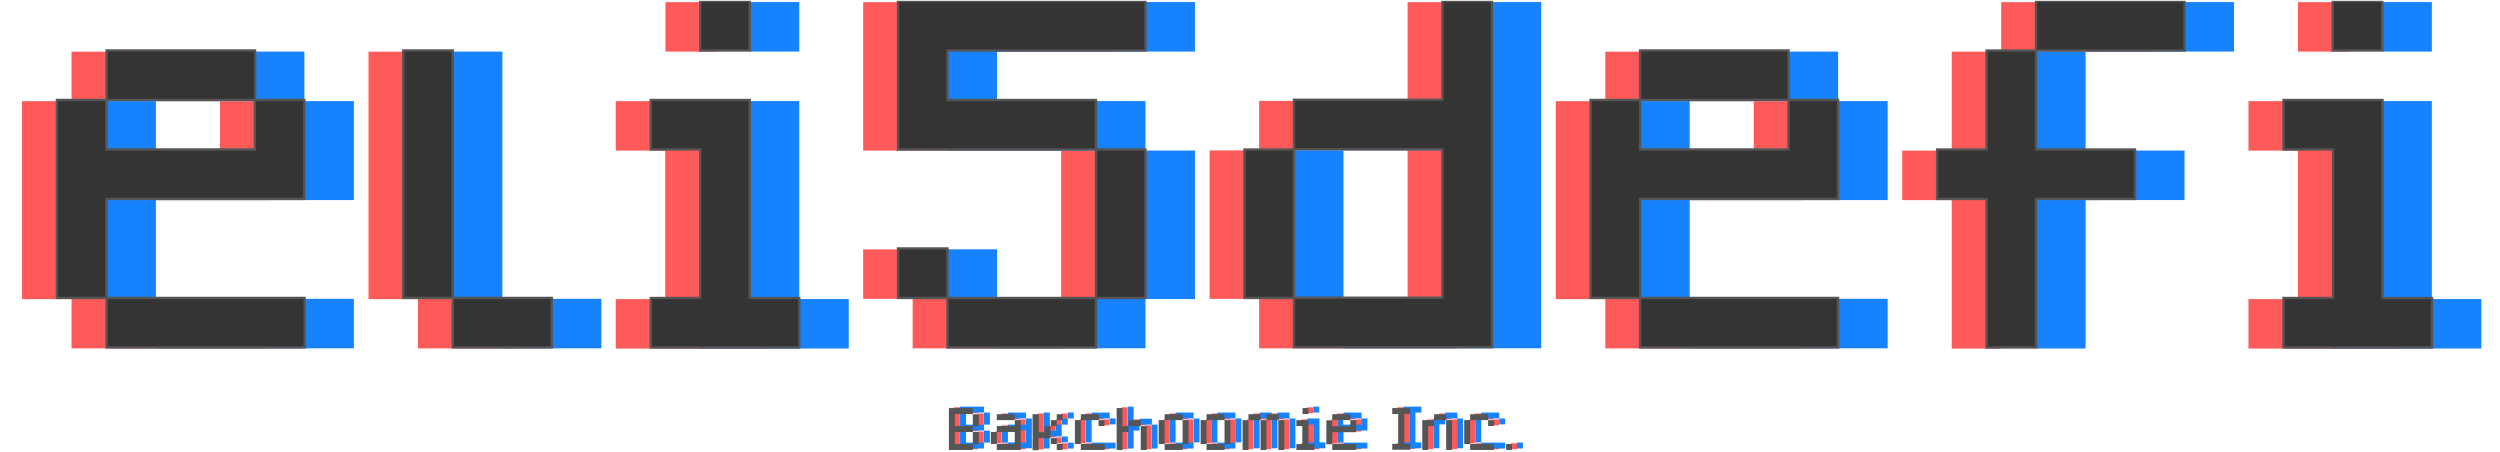 <svg width="155" height="28" viewBox="0 0 155 28" fill="none" xmlns="http://www.w3.org/2000/svg">
<g clip-path="url(#clip0_3360_4324)">
<path d="M59.145 25.254H60.627V25.621H59.511V26.37H60.627V26.737H59.511V27.486H60.627V27.853H59.145V25.254ZM60.627 25.636H60.994V26.384H60.627V25.636ZM60.627 26.752H60.994V27.5H60.627V26.752Z" fill="#FF5A5A"/>
<path d="M62.105 27.487H61.738V26.738H62.105V27.487ZM62.105 25.637H63.221V26.004H62.105V25.637ZM63.221 26.004H63.588V27.854H62.105V27.487H63.221V26.738H62.105V26.371H63.221V26.004Z" fill="#FF5A5A"/>
<path d="M64.34 25.637H64.707V26.753H65.074V26.385H65.441V26.753V27.12H64.707V27.868H64.34V25.637ZM65.456 26.371V26.004H65.823V26.371H65.456ZM65.456 27.12H65.823V27.487H65.456V27.12ZM65.823 26.004V25.637H66.19V26.004H65.823ZM65.823 27.487H66.19V27.854H65.823V27.487Z" fill="#FF5A5A"/>
<path d="M67.305 26.004V27.487H66.938V26.004H67.305ZM67.305 25.637H68.42V26.004H67.305V25.637ZM67.305 27.487H68.787V27.854H67.305V27.487ZM68.42 26.004H68.787V26.371H68.42V26.004Z" fill="#FF5A5A"/>
<path d="M69.539 25.254H69.906V26.37H70.273V26.737H69.906V27.853H69.539V25.254ZM70.288 26.37V26.003H71.037V26.37H70.288ZM71.022 26.37H71.389V27.853H71.022V26.37Z" fill="#FF5A5A"/>
<path d="M72.516 27.487H72.148V26.004H72.516V27.487ZM72.516 25.637H73.631V26.004H72.516V25.637ZM73.617 27.487V27.854H72.501V27.487H73.617ZM73.617 26.004H73.984V27.487H73.617V26.004Z" fill="#FF5A5A"/>
<path d="M75.117 27.487H74.75V26.004H75.117V27.487ZM75.117 25.637H76.233V26.004H75.117V25.637ZM76.233 27.487V27.854H75.117V27.487H76.233ZM76.233 26.004H76.6V27.487H76.233V26.004Z" fill="#FF5A5A"/>
<path d="M77.714 26.004V27.854H77.332V26.004H77.714ZM77.714 25.637H78.463V26.004H77.714V25.637ZM78.448 26.004H78.815V27.854H78.448V26.004ZM78.829 26.004V25.637H79.578V26.004H78.829ZM79.564 26.004H79.931V27.854H79.564V26.004Z" fill="#FF5A5A"/>
<path d="M80.68 26.003H81.428V27.486H81.796V27.853H80.68V27.486H81.047V26.37H80.68V26.003ZM81.047 25.254H81.414V25.621H81.047V25.254Z" fill="#FF5A5A"/>
<path d="M84.026 26.004H84.393V26.753H82.91V27.501H82.543V26.018H82.91V26.385H84.026V26.004ZM82.91 25.637H84.026V26.004H82.91V25.637ZM82.91 27.487H84.393V27.854H82.91V27.487Z" fill="#FF5A5A"/>
<path d="M86.625 25.254H87.741V25.621H87.374V27.471H87.741V27.838H86.625V27.471H86.992V25.621H86.625V25.254Z" fill="#FF5A5A"/>
<path d="M89.226 26.004V26.371H88.859V27.854H88.492V26.004H89.226ZM89.226 25.637H89.975V26.004H89.226V25.637ZM89.975 26.004H90.342V27.854H89.975V26.004Z" fill="#FF5A5A"/>
<path d="M91.457 26.004V27.487H91.09V26.004H91.457ZM91.457 25.637H92.573V26.004H91.457V25.637ZM91.457 27.487H92.94V27.854H91.457V27.487ZM92.573 26.004H92.94V26.371H92.573V26.004Z" fill="#FF5A5A"/>
<path d="M93.688 27.484H94.055V27.851H93.688V27.484Z" fill="#FF5A5A"/>
<path d="M13.641 6.272H16.71V12.409H4.436V18.546H1.367V6.272H4.436V9.34H13.641V6.272ZM4.436 3.203H13.641V6.272H4.436V3.203ZM4.436 18.531H16.71V21.6H4.436V18.531Z" fill="#FF5A5A"/>
<path d="M22.848 3.203H25.916V18.546H22.848V3.203ZM25.916 18.531H32.053V21.6H25.916V18.531Z" fill="#FF5A5A"/>
<path d="M38.191 6.27H44.328V18.544H47.381V21.612H38.176V18.544H41.244V9.338H38.176V6.27H38.191ZM41.259 0.133H44.328V3.201H41.259V0.133Z" fill="#FF5A5A"/>
<path d="M53.516 0.133H68.858V3.201H56.584V6.27H65.79V9.338H53.516V0.133ZM56.584 18.529H53.516V15.461H56.584V18.529ZM65.79 18.529V21.598H56.584V18.529H65.79ZM65.79 9.338H68.858V18.544H65.79V9.338Z" fill="#FF5A5A"/>
<path d="M78.065 18.529H74.996V9.324H78.065V18.529ZM87.27 0.133H90.339V21.598H78.065V18.529H87.27V9.324H78.065V6.255H87.27V0.133Z" fill="#FF5A5A"/>
<path d="M108.735 6.272H111.804V12.409H99.529V18.546H96.461V6.272H99.529V9.34H108.735V6.272ZM99.529 3.203H108.735V6.272H99.529V3.203ZM99.529 18.531H111.804V21.6H99.529V18.531Z" fill="#FF5A5A"/>
<path d="M124.075 3.201V9.338H130.212V12.407H124.075V21.612H121.006V12.407H117.938V9.338H121.006V3.201H124.075ZM124.075 0.133H133.28V3.201H124.075V0.133Z" fill="#FF5A5A"/>
<path d="M139.406 6.27H145.543V18.544H148.612V21.612H139.406V18.544H142.475V9.338H139.406V6.27ZM142.475 0.133H145.543V3.201H142.475V0.133Z" fill="#FF5A5A"/>
<path d="M18.872 6.268H21.94V12.405H9.666V18.542H6.598V6.268H9.666V9.336H18.872V6.268ZM9.666 3.199H18.872V6.268H9.666V3.199ZM9.666 18.527H21.94V21.596H9.666V18.527Z" fill="#1682FE"/>
<path d="M28.078 3.199H31.147V18.542H28.078V3.199ZM31.147 18.527H37.284V21.596H31.147V18.527Z" fill="#1682FE"/>
<path d="M43.418 6.266H49.555V18.54H52.623V21.608H43.418V18.54H46.486V9.334H43.418V6.266ZM46.486 0.129H49.555V3.197H46.486V0.129Z" fill="#1682FE"/>
<path d="M58.746 0.129H74.089V3.197H61.815V6.266H71.02V9.334H58.746V0.129ZM61.815 18.525H58.746V15.457H61.815V18.525ZM71.02 18.525V21.594H61.815V18.525H71.02ZM71.02 9.334H74.089V18.54H71.02V9.334Z" fill="#1682FE"/>
<path d="M83.295 18.525H80.227V9.32H83.295V18.525ZM92.486 0.129H95.555V21.594H83.28V18.525H92.486V9.32H83.28V6.251H92.486V0.129Z" fill="#1682FE"/>
<path d="M113.965 6.268H117.034V12.405H104.76V18.542H101.691V6.268H104.76V9.336H113.965V6.268ZM104.76 3.199H113.965V6.268H104.76V3.199ZM104.76 18.527H117.034V21.596H104.76V18.527Z" fill="#1682FE"/>
<path d="M129.305 3.197V9.334H135.442V12.403H129.305V21.608H126.236V12.403H123.168V9.334H126.236V3.197H129.305ZM129.305 0.129H138.511V3.197H129.305V0.129Z" fill="#1682FE"/>
<path d="M144.637 6.266H150.774V18.54H153.842V21.608H144.637V18.54H147.705V9.334H144.637V6.266ZM147.705 0.129H150.774V3.197H147.705V0.129Z" fill="#1682FE"/>
<path d="M15.802 6.197H18.87V12.335H6.596V18.471H3.527V6.197H6.596V9.266H15.802V6.197ZM6.611 3.129H15.816V6.197H6.611V3.129ZM6.611 18.471H18.885V21.54H6.611V18.471Z" fill="#343434" stroke="#555555" stroke-width="0.147" stroke-miterlimit="10"/>
<path d="M25.004 3.129H28.072V18.471H25.004V3.129ZM28.072 18.471H34.209V21.54H28.072V18.471Z" fill="#343434" stroke="#555555" stroke-width="0.147" stroke-miterlimit="10"/>
<path d="M40.348 6.2H46.485V18.474H49.553V21.542H40.348V18.474H43.416V9.268H40.348V6.2ZM43.416 0.062H46.485V3.131H43.416V0.062Z" fill="#343434" stroke="#555555" stroke-width="0.147" stroke-miterlimit="10"/>
<path d="M55.691 0.062H71.018V3.131H58.744V6.2H67.95V9.268H55.676V0.062H55.691ZM58.744 18.474H55.676V15.405H58.744V18.474ZM67.95 18.474V21.542H58.744V18.474H67.95ZM67.95 9.268H71.018V18.474H67.95V9.268Z" fill="#343434" stroke="#555555" stroke-width="0.147" stroke-miterlimit="10"/>
<path d="M80.225 18.474H77.156V9.268H80.225V18.474ZM89.43 0.062H92.499V21.527H80.225V18.459H89.43V9.253H80.225V6.185H89.43V0.062Z" fill="#343434" stroke="#555555" stroke-width="0.147" stroke-miterlimit="10"/>
<path d="M110.891 6.197H113.96V12.335H101.686V18.471H98.617V6.197H101.686V9.266H110.891V6.197ZM101.686 3.129H110.891V6.197H101.686V3.129ZM101.686 18.471H113.96V21.54H101.686V18.471Z" fill="#343434" stroke="#555555" stroke-width="0.147" stroke-miterlimit="10"/>
<path d="M126.235 3.131V9.268H132.372V12.336H126.235V21.542H123.166V12.336H120.098V9.268H123.166V3.131H126.235ZM126.235 0.062H135.44V3.131H126.235V0.062Z" fill="#343434" stroke="#555555" stroke-width="0.147" stroke-miterlimit="10"/>
<path d="M141.578 6.2H147.715V18.474H150.784V21.542H141.578V18.474H144.647V9.268H141.578V6.2ZM144.632 0.062H147.701V3.131H144.632V0.062Z" fill="#343434" stroke="#555555" stroke-width="0.147" stroke-miterlimit="10"/>
<path d="M59.523 25.211H61.006V25.578H59.89V26.327H61.006V26.694H59.89V27.443H61.006V27.81H59.523V25.211ZM61.006 25.578H61.373V26.327H61.006V25.578ZM61.006 26.694H61.373V27.443H61.006V26.694Z" fill="#1682FE"/>
<path d="M62.492 27.443H62.125V26.694H62.492V27.443ZM62.492 25.578H63.608V25.945H62.492V25.578ZM63.608 25.945H63.975V27.795H62.492V27.428H63.608V26.679H62.492V26.327H63.608V25.945Z" fill="#1682FE"/>
<path d="M64.722 25.578H65.089V26.694H65.456V26.327H65.823V26.694V27.061H65.074V27.81H64.707V25.578H64.722ZM65.838 26.327V25.96H66.205V26.327H65.838ZM65.838 27.061H66.205V27.428H65.838V27.061ZM66.205 25.945V25.578H66.572V25.945H66.205ZM66.205 27.443H66.572V27.81H66.205V27.443Z" fill="#1682FE"/>
<path d="M67.683 25.945V27.428H67.316V25.945H67.683ZM67.683 25.578H68.799V25.945H67.683V25.578ZM67.683 27.443H69.166V27.81H67.683V27.443ZM68.799 25.945H69.166V26.312H68.799V25.945Z" fill="#1682FE"/>
<path d="M69.918 25.211H70.285V26.327H70.652V26.694H70.285V27.81H69.918V25.211ZM70.667 26.327V25.96H71.416V26.327H70.667ZM71.401 26.327H71.768V27.81H71.401V26.327Z" fill="#1682FE"/>
<path d="M72.886 27.443H72.519V25.96H72.886V27.443ZM72.886 25.578H74.002V25.945H72.886V25.578ZM74.002 27.443V27.81H72.886V27.443H74.002ZM74.002 25.945H74.369V27.428H74.002V25.945Z" fill="#1682FE"/>
<path d="M75.48 27.443H75.113V25.96H75.48V27.443ZM75.48 25.578H76.596V25.945H75.48V25.578ZM76.596 27.443V27.81H75.48V27.443H76.596ZM76.596 25.945H76.963V27.428H76.596V25.945Z" fill="#1682FE"/>
<path d="M78.098 25.945V27.795H77.731V25.945H78.098ZM78.098 25.578H78.846V25.945H78.098V25.578ZM78.832 25.945H79.199V27.795H78.832V25.945ZM79.199 25.945V25.578H79.947V25.945H79.199ZM79.947 25.945H80.314V27.795H79.947V25.945Z" fill="#1682FE"/>
<path d="M81.059 25.945H81.807V27.428H82.174V27.795H81.059V27.428H81.426V26.327H81.059V25.945ZM81.426 25.211H81.793V25.578H81.426V25.211Z" fill="#1682FE"/>
<path d="M84.412 25.945H84.779V26.694H83.296V27.443H82.914V25.96H83.281V26.327H84.397V25.945H84.412ZM83.296 25.578H84.412V25.945H83.296V25.578ZM83.296 27.443H84.779V27.81H83.296V27.443Z" fill="#1682FE"/>
<path d="M87.008 25.211H88.124V25.578H87.757V27.428H88.124V27.795H87.008V27.428H87.375V25.578H87.008V25.211Z" fill="#1682FE"/>
<path d="M89.605 25.945V26.312H89.238V27.795H88.871V25.945H89.605ZM89.605 25.578H90.354V25.945H89.605V25.578ZM90.339 25.945H90.706V27.795H90.339V25.945Z" fill="#1682FE"/>
<path d="M91.836 25.945V27.428H91.469V25.945H91.836ZM91.836 25.578H92.952V25.945H91.836V25.578ZM91.836 27.443H93.319V27.81H91.836V27.443ZM92.952 25.945H93.319V26.312H92.952V25.945Z" fill="#1682FE"/>
<path d="M94.055 27.438H94.422V27.805H94.055V27.438Z" fill="#1682FE"/>
<path d="M58.832 25.301H60.315V25.668H59.199V26.417H60.315V26.784H59.199V27.532H60.315V27.899H58.832V25.301ZM60.315 25.683H60.682V26.431H60.315V25.683ZM60.315 26.784H60.682V27.532H60.315V26.784Z" fill="#555555"/>
<path d="M61.801 27.53H61.434V26.781H61.801V27.53ZM61.801 25.68H62.916V26.047H61.801V25.68ZM62.916 26.047H63.284V27.897H61.801V27.53H62.916V26.781H61.801V26.414H62.916V26.047Z" fill="#555555"/>
<path d="M64.034 25.68H64.401V26.796H64.768V26.428H65.135V26.796V27.163H64.386V27.911H64.019V25.68H64.034ZM65.15 26.414V26.047H65.517V26.414H65.15ZM65.15 27.163H65.517V27.53H65.15V27.163ZM65.517 26.047V25.68H65.884V26.047H65.517ZM65.517 27.53H65.884V27.897H65.517V27.53Z" fill="#555555"/>
<path d="M67.011 26.047V27.53H66.644V26.047H67.011ZM67.011 25.68H68.127V26.047H67.011V25.68ZM67.011 27.53H68.494V27.897H67.011V27.53ZM68.113 26.047H68.48V26.414H68.113V26.047Z" fill="#555555"/>
<path d="M69.231 25.301H69.598V26.417H69.965V26.784H69.598V27.899H69.231V25.301ZM69.979 26.417V26.05H70.728V26.417H69.979ZM70.728 26.417H71.095V27.899H70.728V26.417Z" fill="#555555"/>
<path d="M72.207 27.53H71.84V26.047H72.207V27.53ZM72.207 25.68H73.323V26.047H72.207V25.68ZM73.323 27.53V27.897H72.207V27.53H73.323ZM73.323 26.047H73.69V27.53H73.323V26.047Z" fill="#555555"/>
<path d="M74.805 27.53H74.438V26.047H74.805V27.53ZM74.805 25.68H75.921V26.047H74.805V25.68ZM75.921 27.53V27.897H74.805V27.53H75.921ZM75.921 26.047H76.287V27.53H75.921V26.047Z" fill="#555555"/>
<path d="M77.406 26.047V27.897H77.039V26.047H77.406ZM77.406 25.68H78.155V26.047H77.406V25.68ZM78.155 26.047H78.522V27.897H78.155V26.047ZM78.522 26.047V25.68H79.271V26.047H78.522ZM79.256 26.047H79.623V27.897H79.256V26.047Z" fill="#555555"/>
<path d="M80.375 26.05H81.124V27.532H81.491V27.899H80.375V27.532H80.742V26.417H80.375V26.05ZM80.757 25.301H81.124V25.668H80.757V25.301Z" fill="#555555"/>
<path d="M83.717 26.047H84.084V26.796H82.602V27.544H82.234V26.061H82.602V26.428H83.717V26.047ZM82.602 25.68H83.717V26.047H82.602V25.68ZM82.602 27.53H84.084V27.897H82.602V27.53Z" fill="#555555"/>
<path d="M86.32 25.301H87.436V25.668H87.069V27.518H87.436V27.885H86.32V27.518H86.687V25.668H86.32V25.301Z" fill="#555555"/>
<path d="M88.914 26.047V26.414H88.547V27.897H88.18V26.047H88.914ZM88.914 25.68H89.662V26.047H88.914V25.68ZM89.662 26.047H90.029V27.897H89.662V26.047Z" fill="#555555"/>
<path d="M91.148 26.047V27.53H90.781V26.047H91.148ZM91.148 25.68H92.264V26.047H91.148V25.68ZM91.148 27.53H92.631V27.897H91.148V27.53ZM92.264 26.047H92.631V26.414H92.264V26.047Z" fill="#555555"/>
<path d="M93.379 27.527H93.746V27.895H93.379V27.527Z" fill="#555555"/>
</g>
<defs>
<clipPath id="clip0_3360_4324">
<rect width="154.032" height="27.896" fill="white" transform="translate(0.484 0.051)"/>
</clipPath>
</defs>
</svg>
